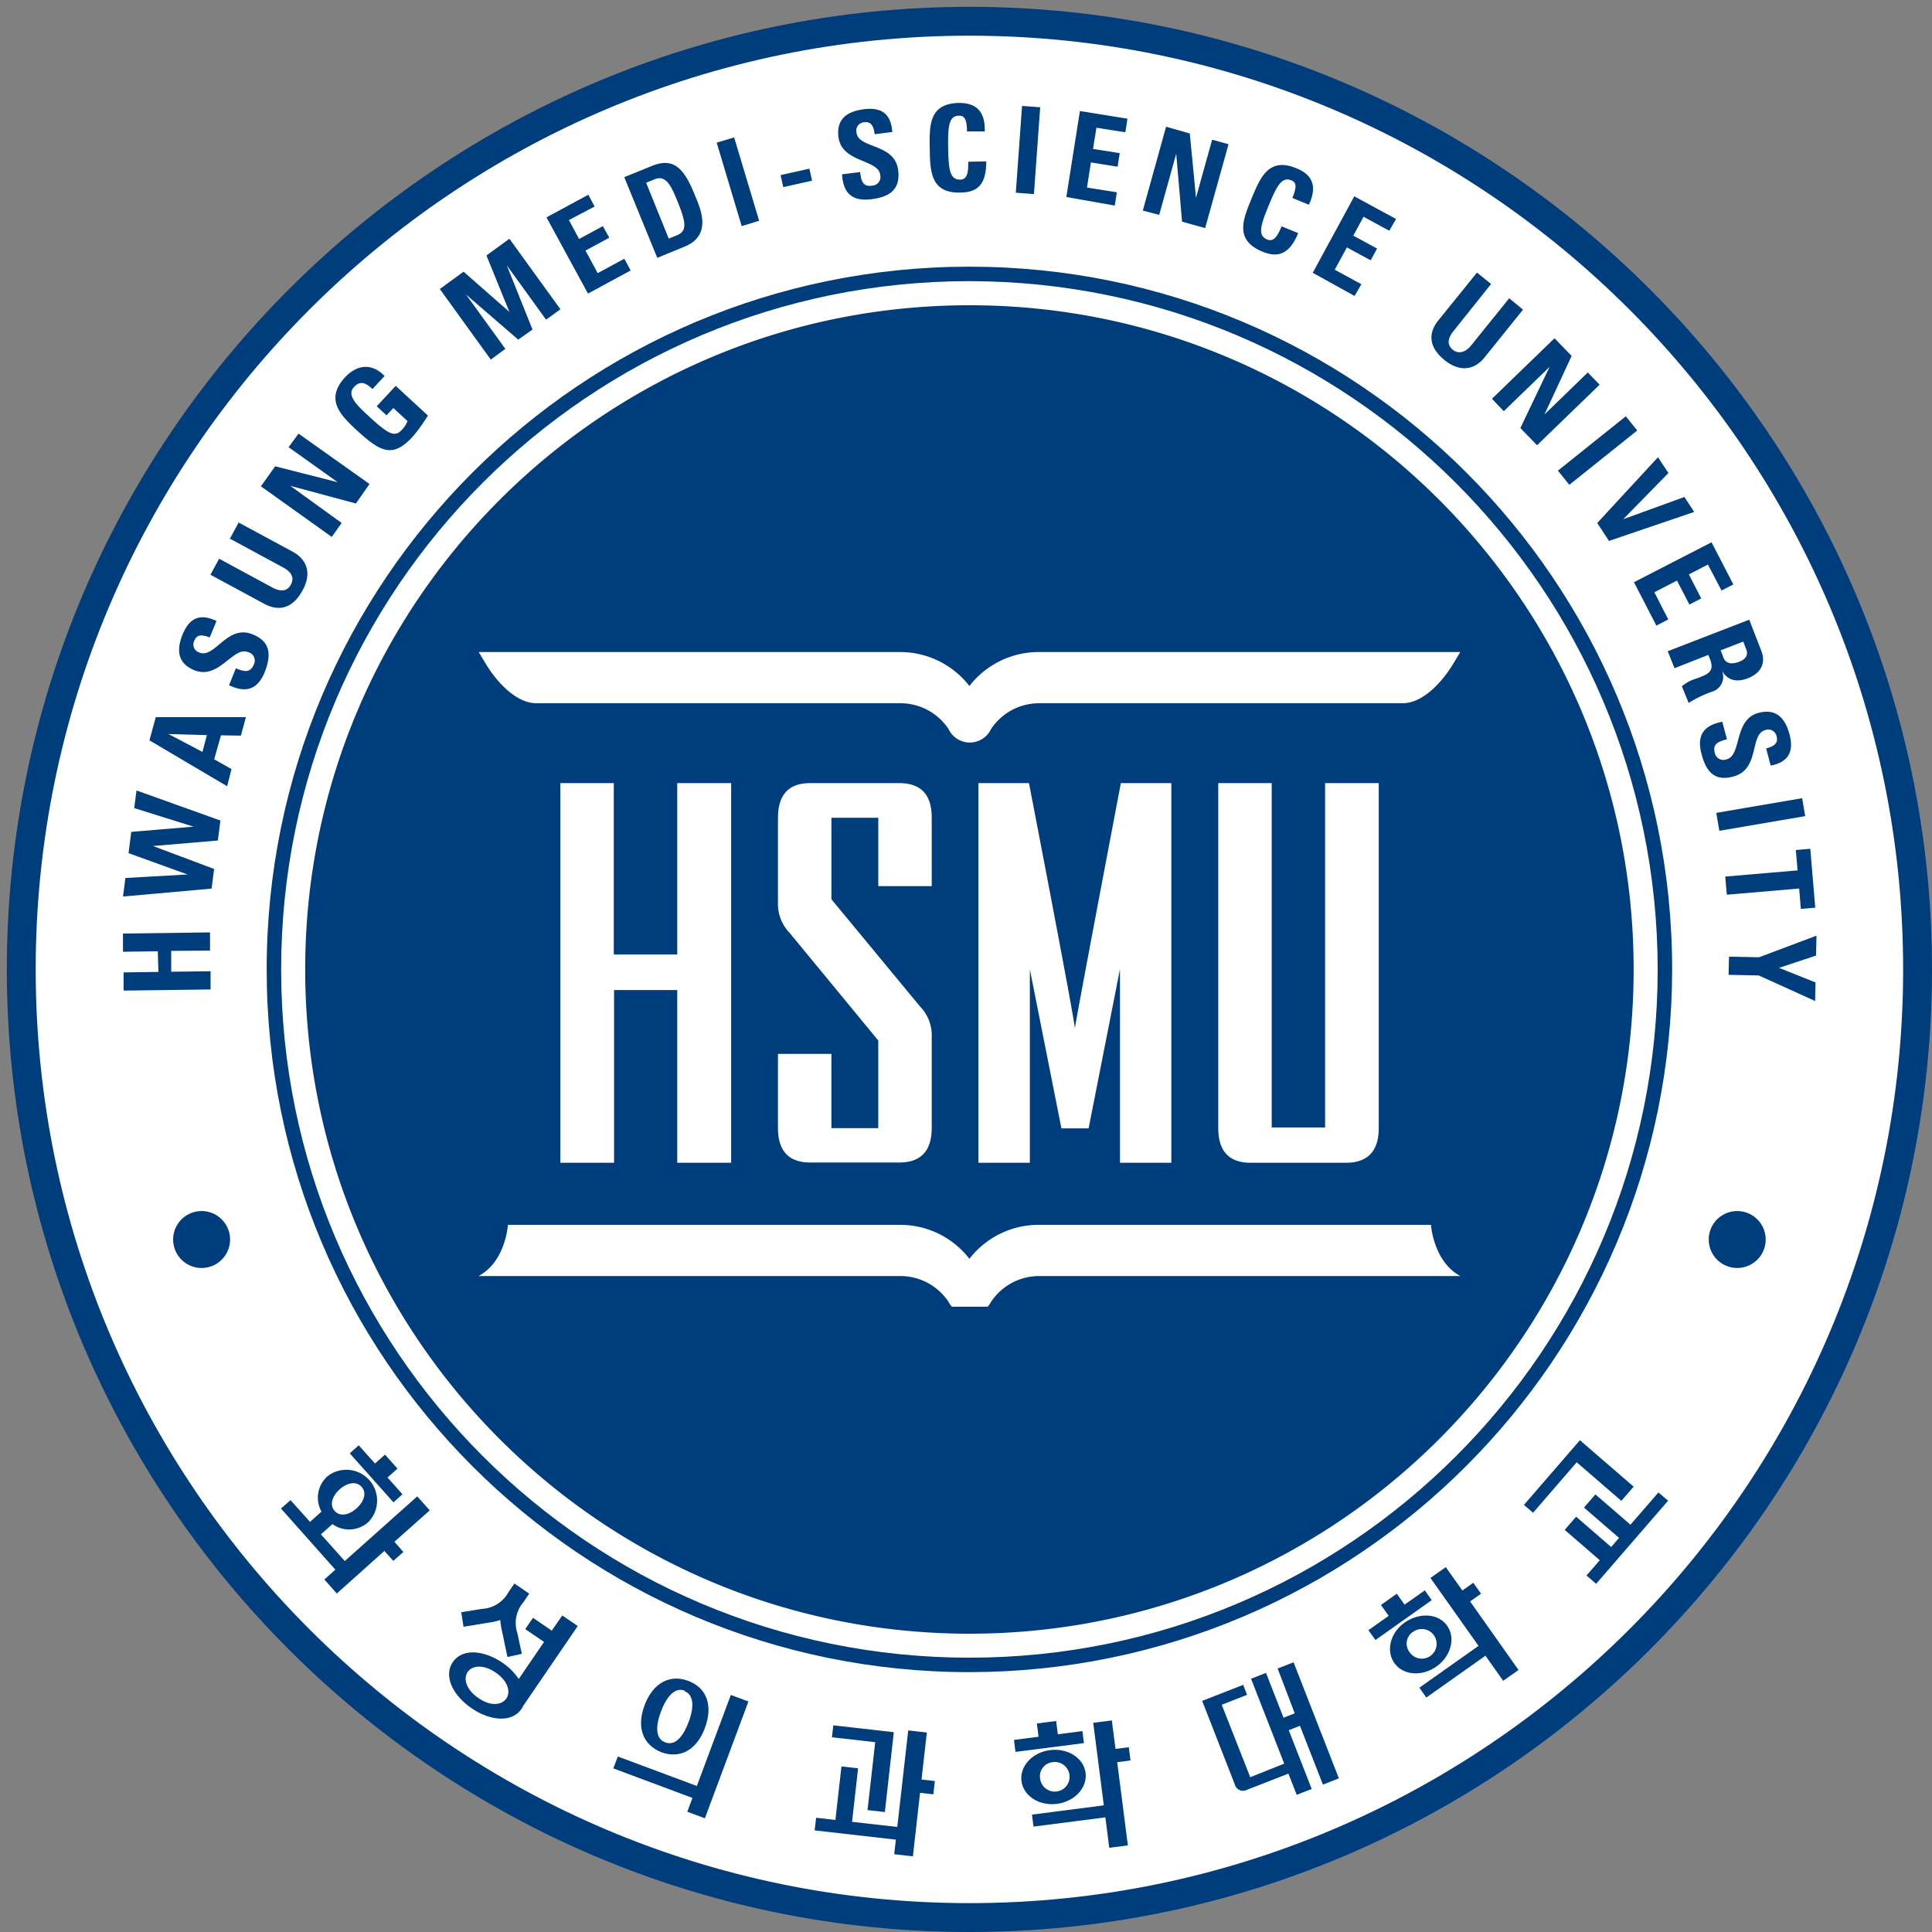 <svg xmlns="http://www.w3.org/2000/svg" xml:space="preserve" width="283" height="283" overflow="hidden"><rect width="100%" height="100%" fill="#808080" stroke="none"/><defs><clipPath id="a"><path d="M498 218h283v283H498z"/></clipPath><clipPath id="b"><path d="M499 219h282v282H499z"/></clipPath><clipPath id="c"><path d="M499 219h282v282H499z"/></clipPath><clipPath id="d"><path d="M499 219h282v282H499z"/></clipPath></defs><g clip-path="url(#a)" transform="translate(-498 -218)"><g clip-path="url(#b)"><g clip-path="url(#c)"><g clip-path="url(#d)"><path fill="#FFF" d="M779.587 360c0 77.092-62.495 139.587-139.587 139.587-77.092 0-139.587-62.495-139.587-139.587 0-77.092 62.495-139.587 139.587-139.587 77.092 0 139.587 62.495 139.587 139.587Z"/><path fill="#003D7C" d="M640 462.937c-56.851 0-102.937-46.086-102.937-102.937S583.149 257.063 640 257.063 742.937 303.149 742.937 360c-.06 56.826-46.111 102.877-102.937 102.937Zm0-203.755c-55.68 0-100.818 45.138-100.818 100.818S584.32 460.818 640 460.818 740.818 415.68 740.818 360c-.06-55.655-45.163-100.758-100.818-100.818Z"/><path fill="#003D7C" d="M640 262.714c-53.735 0-97.296 43.561-97.296 97.296 0 53.735 43.561 97.296 97.296 97.296 53.735 0 97.296-43.561 97.296-97.296V360c0-53.73-43.556-97.286-97.286-97.286H640Zm-10.157 50.797A12.844 12.844 0 0 1 640 318.485a12.84 12.84 0 0 1 10.217-4.974h61.681l-.995 1.661c-1.572 2.626-4.407 5.84-7.471 5.84h-53.215a8.445 8.445 0 0 0-7.043 3.77 3.443 3.443 0 0 1-6.238 0 8.457 8.457 0 0 0-7.044-3.77h-53.294c-3.064 0-5.909-3.214-7.481-5.84l-.995-1.661ZM692.1 383.15v-50.439h7.86v50.529c0 3.382-1.612 5.083-4.825 5.083h-13.928c-3.174 0-4.756-1.701-4.756-5.083v-50.529h7.83v50.439Zm-34.64.139h-3.98l-4.626-23.299v28.333h-7.531v-55.612h7.402s6.685 34.591 6.725 35.944c0-.587 6.735-35.944 6.735-35.944h7.392v55.612h-7.521V359.95Zm-37.675-45.504v11.938l12.982 15.709a6.076 6.076 0 0 1 1.712 4.516V383.2c0 3.382-1.582 5.084-4.756 5.084h-13.052c-3.144 0-4.716-1.702-4.716-5.084v-10.824h7.83v10.874h6.864v-12.834l-12.993-15.778a6.109 6.109 0 0 1-1.701-4.447v-12.366c0-3.409 1.572-5.114 4.716-5.114h13.052c3.17 0 4.756 1.682 4.756 5.044v10.048h-7.83v-10.018Zm-31.836 25.239v25.299h-7.869v-55.612h7.83v25.11h9.292v-25.11h7.899v55.612h-7.899v-25.299Zm62.268 41.893a8.446 8.446 0 0 0-7.043 3.771 3.835 3.835 0 0 1-.488.716h-5.263a3.83 3.83 0 0 1-.487-.716 8.458 8.458 0 0 0-7.044-3.771h-61.8c3.98-2.109 4.308-7.501 4.308-7.501h57.443A12.814 12.814 0 0 1 640 402.391a12.81 12.81 0 0 1 10.167-4.975h57.443s.348 5.392 4.308 7.501Z"/><path fill="#003D7C" d="M640 501c-77.747 0-141-63.253-141-141s63.253-141 141-141 141 63.253 141 141-63.253 141-141 141Zm0-277.772c-75.41 0-136.772 61.362-136.772 136.772S564.59 496.772 640 496.772 776.772 435.42 776.772 360c0-75.42-61.352-136.772-136.772-136.772Z"/><path fill="#003D7C" d="M531.701 399.565a4.17 4.17 0 1 1-8.34-.001 4.17 4.17 0 0 1 8.34.001ZM756.636 399.565a4.169 4.169 0 1 1-8.338 0 4.169 4.169 0 0 1 8.338 0ZM560.949 439.24l-1.83-2.05-10.615 9.471-3.492-3.909 1.681-1.503a4.188 4.188 0 0 0 5.303-.338 4.508 4.508 0 0 0-5.969-6.715 4.199 4.199 0 0 0-.936 5.223l-1.681 1.502-2.855-3.183-1.393 1.233 7.959 8.954-1.612 1.442 1.831 2.05 6.964-6.238 1.303 1.462 1.472-1.303-1.303-1.502Zm-13.928.089c-.786-.885-.368-2.178.727-3.163 1.094-.985 2.437-1.254 3.223-.368.786.885.348 2.158-.746 3.143-1.095.985-2.418 1.264-3.194.388ZM656.554 471.572l-3.601.468-.249-1.95-2.825.368.249 1.94-3.602.468.219 1.751 10.028-1.284-.219-1.761Z"/><path fill="#003D7C" d="m556.95 436.882-2.189-2.457 1.463-1.304-1.831-2.049-1.462 1.303-2.388-2.666-1.313 1.174 6.407 7.183 1.313-1.184ZM582.627 456.182l-2.268-1.552-1.532 2.229-2.756-1.881-1.134 1.652 2.756 1.88-3.711 5.432a8.825 8.825 0 0 0-2.358-2.368c-2.756-1.88-5.899-2.149-7.292-.109-1.393 2.039 0 4.874 2.746 6.755 2.745 1.88 5.909 2.139 7.302.109.09-.132.17-.272.238-.418Zm-14.565 10.535c-1.78-1.213-2.228-2.825-1.561-3.8.666-.975 2.327-1.144 4.108.08 1.781 1.223 2.229 2.825 1.562 3.8-.666.975-2.328 1.184-4.109-.08Z"/><path fill="#003D7C" d="M571.286 455.297c.035.546.118 1.089.248 1.621l.796 3.801 2.109-.468-.656-3.034a4.674 4.674 0 0 1 .855-4.487l.886-1.293-2.179-1.483-.875 1.284a4.677 4.677 0 0 1-3.831 2.427l-3.074.498.329 2.128 3.83-.626a9 9 0 0 0 1.562-.368ZM600.077 479.611l-11.58-4.318-.657 1.741 11.59 4.328-.756 2.019 2.577.965 6.377-17.111-2.577-.955-4.974 13.331Z"/><path fill="#003D7C" d="M594.904 474.676c2.755.995 5.163-.358 6.357-3.581 1.193-3.223.308-5.86-2.458-6.885-2.765-1.024-5.183.369-6.387 3.582-1.203 3.213-.268 5.8 2.488 6.884Zm3.352-8.953c1.383.507 1.443 2.318.617 4.516-.826 2.199-1.99 3.512-3.422 2.985-1.433-.527-1.463-2.308-.637-4.517.826-2.208 2.059-3.591 3.442-3.074ZM633.762 471.781l-2.726-.308-1.601 14.137-6.626-.746.885-7.84-2.437-.278-.885 7.839-2.826-.318-.219 1.85 11.899 1.353-.239 2.139 2.736.308 1.044-9.301 1.95.218.219-1.949-1.95-.219.776-6.885Z"/><path fill="#003D7C" d="m625.077 483.142 2.537.289 1.313-11.699-8.864-1.005-.199 1.751 6.337.716-1.124 9.948ZM660.862 470.01l-2.726.349 1.552 12.087-10.525 1.363.228 1.751 10.526-1.353.567 4.457 2.726-.348-1.562-12.187 1.95-.259-.249-1.94-1.95.249-.537-4.169ZM687.653 468.966l-1.641.647-2.567-6.566-2.189.855 4.855 12.436-4.974 1.989-4.178-10.615 3.71-1.452-.567-1.463-6.008 2.348 4.785 12.247a1.233 1.233 0 0 0 1.78.776l6.069-2.368 1.214 3.104 2.198-.856-3.362-8.605 1.641-.647 3.363 8.616 2.338-.915-6.636-17.002-2.338.905ZM735.496 437.847l1.8-2.079-7.869-6.805-8.198 9.471 1.334 1.154 6.396-7.392 6.537 5.651Z"/><path fill="#003D7C" d="m736.829 441.339-5.134-4.437-1.671 1.93 5.133 4.437-1.154 1.343-5.133-4.447-1.671 1.93 5.133 4.447-1.94 2.238 1.413 1.214 10.535-12.167-1.413-1.214-4.098 4.726ZM652.824 482.227c2.586-.328 4.466-2.358 4.188-4.536-.279-2.179-2.607-3.661-5.203-3.333-2.597.328-4.457 2.368-4.179 4.536.279 2.169 2.587 3.671 5.194 3.333Zm-.786-6.078a2.167 2.167 0 0 1 2.586 1.648 2.167 2.167 0 0 1-1.648 2.586 2.167 2.167 0 0 1-2.62-1.837 2.07 2.07 0 0 1 1.679-2.397h.003ZM706.705 450.959l-2.965 2.089-1.134-1.601-2.328 1.651 1.134 1.592-2.965 2.099 1.025 1.442 8.247-5.839-1.014-1.433Z"/><path fill="#003D7C" d="m709.779 447.557-2.249 1.582 7.044 9.948-8.665 6.128 1.015 1.443 8.665-6.128 2.596 3.671 2.249-1.582-7.094-10.038 1.602-1.134-1.134-1.602-1.602 1.134-2.427-3.422Z"/><path fill="#003D7C" d="M708.406 462.111c2.129-1.512 2.835-4.178 1.572-5.969-1.264-1.79-3.98-1.989-6.158-.507-2.179 1.482-2.836 4.178-1.572 5.969 1.263 1.791 4.019 2.02 6.158.507Zm-3.542-4.974a2.17 2.17 0 1 1-.368 2.905 2.069 2.069 0 0 1 .368-2.935ZM521.115 357.344l-5.103.069v-2.666l12.754-.169v2.666l-5.691.04v3.054l5.77-.069v2.666l-12.744.169v-2.666l5.104-.07ZM516.022 349.325l.348-2.716 9.093-.517-8.635-3.124.398-3.114 9.122-.766-8.685-2.716.329-2.586 12.296 4.407-.378 2.925-9.501.806 8.954 3.362-.368 2.875ZM531.273 333.169l-11.381-6.725.925-3.393h13.202l-.736 2.706-2.915-.049-.995 3.511 2.537 1.433Zm-8.596-7.65 4.975 2.616.656-2.457ZM536.804 316.386c-1.223 3.074-3.253 2.925-5.253 1.99l.995-2.478c1.134.448 2.099.776 2.647-.587a1.273 1.273 0 0 0-.906-1.8c-2.129-.846-4.248 4.089-7.779 2.676-1.851-.736-2.985-2.209-1.771-5.233.995-2.408 2.527-3.174 4.974-1.99l-.995 2.408c-.885-.348-1.84-.567-2.238.438a1.232 1.232 0 0 0 .746 1.78c2.248.896 4.039-4.168 7.76-2.676 3.054 1.204 2.517 3.592 1.82 5.472ZM532.954 294.539l7.959 4.298c1.671.905 2.985 2.805 1.393 5.66-1.393 2.587-3.403 3.104-5.522 1.99l-7.958-4.298 1.273-2.348 7.79 4.219c1.382.746 2.248.447 2.706-.408.557-.995.129-1.861-1.115-2.527l-7.799-4.218ZM546.594 296.648l-10.377-7.412 2.09-2.934 9.162 2.337-7.193-5.133 1.453-1.99 10.396 7.382-1.99 2.855-9.61-2.586 7.521 5.442ZM552.553 274.99c-.826-.806-1.761-1.373-2.716-.278-1.124 1.223.527 2.735 2.348 4.407 2.934 2.706 3.72 2.895 4.745 1.781.321-.36.58-.77.766-1.214l-2.079-1.92-.995 1.074-1.442-1.333 2.785-2.984 4.716 4.347a25.544 25.544 0 0 1-2.129 2.985c-2.985 3.302-4.746 2.427-8.307-.846-2.368-2.179-4.666-4.507-1.721-7.72 1.77-1.92 3.979-2.129 5.809-.209ZM569.893 270.672l-7.471-10.336 3.482-2.537 6.715 5.89-3.363-8.268 3.363-2.447 7.471 10.327-2.099 1.522-5.76-7.959 3.77 9.411-2.089 1.473-7.65-6.606 5.76 7.959ZM584.129 261.003l-6.078-11.163 6.128-3.313.925 1.722-3.77 1.989 1.492 2.766 3.482-1.88.935 1.701-3.482 1.88 1.791 3.303 3.9-2.109.925 1.721ZM589.442 243.951l4.118-1.672c3.244-1.313 4.726.607 6.218 4.288.736 1.811 2.696 5.86-1.522 7.571l-3.979 1.632Zm6.516 9.003 1.194-.487c1.512-.607 1.343-1.861.149-4.825-.885-2.169-1.661-4.089-3.382-3.393l-1.274.518ZM606.643 251.124l-3.661-12.227 2.556-.766 3.661 12.207ZM616.561 242.707l.388 1.761-4.218.945-.388-1.761ZM625.615 247.184c-3.274.408-4.139-1.442-4.268-3.651l2.646-.328c.149 1.203.328 2.218 1.781 1.989a1.272 1.272 0 0 0 1.154-1.601c-.289-2.279-5.631-1.741-6.109-5.512-.248-1.989.498-3.671 3.721-4.079 2.577-.328 3.979.667 4.158 3.333l-2.576.328c-.119-.945-.398-1.89-1.463-1.761a1.245 1.245 0 0 0-1.203 1.523c.308 2.407 5.601 1.522 6.108 5.491.418 3.323-1.94 4.009-3.949 4.268ZM634.19 239.733c-.06-3.373-.109-6.576 4.288-6.656 2.716 0 3.84 1.443 3.77 4.178h-2.606c0-1.691-.338-2.318-1.134-2.308-1.503 0-1.672 1.443-1.622 4.706.05 3.263.269 4.676 1.771 4.656 1.234 0 1.164-1.612 1.174-2.616l2.636-.05c0 3.412-1.283 4.526-3.78 4.566-4.388.11-4.447-3.134-4.497-6.476ZM646.795 246.229l.915-12.714 2.656.199-.915 12.714ZM654.197 246.856l1.989-12.595 6.964 1.124-.308 1.99-4.238-.667-.498 3.104 3.91.617-.308 1.99-3.91-.627-.577 3.681 4.377.696-.308 1.94ZM665.398 248.845l3.413-12.286 3.472.995.905 9.411 2.368-8.506 2.397.667-3.422 12.286-3.382-.945-.856-9.948-2.497 8.953ZM681.336 247.065c1.293-3.114 2.517-6.089 6.576-4.407 2.517.994 2.984 2.845 1.811 5.332l-2.418-.995c.647-1.562.617-2.268-.119-2.567-1.383-.577-2.109.657-3.353 3.681-1.244 3.025-1.602 4.398-.219 4.975 1.144.477 1.701-.995 2.119-1.93l2.428.994c-1.304 3.144-2.985 3.642-5.273 2.696-4.069-1.691-2.825-4.695-1.552-7.779ZM690.29 257.958l6.088-11.202 6.118 3.323-.994 1.721-3.771-2.049-1.502 2.765 3.482 1.891-.935 1.721-3.482-1.89-1.781 3.273 3.9 2.119-.995 1.721ZM721.09 263.36l-5.67 7.044c-1.194 1.492-3.303 2.378-5.83.338-2.278-1.84-2.428-3.91-.926-5.78l5.681-7.034 2.069 1.672-5.511 6.904c-.995 1.224-.846 2.119-.09 2.736s1.801.458 2.686-.647l5.572-6.904ZM716.544 276.413l9.162-8.864 2.507 2.586-3.979 8.576 6.347-6.148 1.731 1.79-9.162 8.865-2.448-2.517 4.278-8.954-6.705 6.486ZM726.204 286.938l9.948-7.959 1.672 2.08-9.949 7.958ZM740.858 284.978l1.532 2.308-6.616 6.765 8.954-3.253 1.442 2.189-12.485 4.248-1.721-2.626ZM737.346 303.284l11.361-5.85 3.194 6.178-1.731.895-1.99-3.81-2.796 1.443 1.811 3.521-1.731.896-1.821-3.512-3.312 1.711 2.039 3.979-1.741.906ZM743.285 315.878l-.995-2.487 11.939-4.616 1.78 4.596c.657 1.702 0 3.214-1.989 3.98-1.522.587-2.885.428-3.781-1.085a2.269 2.269 0 0 1-1.502 3.065 17.505 17.505 0 0 0-3.382 1.631l-.995-2.437a5.87 5.87 0 0 1 2.208-1.154c1.413-.557 2.666-.886 1.92-2.796l-.248-.646Zm6.755-2.616.428 1.104c.388.995 1.482.886 2.238.587 1.135-.437 1.383-1.084 1.075-1.87l-.428-1.104ZM747.235 328.433c-.846-3.193.875-4.287 3.044-4.715l.687 2.576c-1.174.309-2.159.627-1.781 1.99a1.284 1.284 0 0 0 1.751.935c2.218-.597.995-5.819 4.646-6.794 1.93-.508 3.71 0 4.546 3.143.667 2.517-.129 4.059-2.756 4.577l-.666-2.517c.925-.239 1.82-.647 1.542-1.692a1.235 1.235 0 0 0-1.662-.995c-2.337.617-.766 5.751-4.636 6.785-3.193.926-4.188-1.303-4.715-3.293ZM749.404 337.069l12.574-2.149.448 2.626-12.575 2.149ZM763.899 350.957l-2.11.179-.248-2.985-10.595.906-.229-2.657 10.595-.905-.259-2.984 2.119-.18ZM755.671 358.219l8.407-3.163-.06 2.915-5.422 1.8 5.342 2.139-.059 2.716-8.258-3.741-4.417-.089.06-2.666Z"/></g></g></g></g></svg>